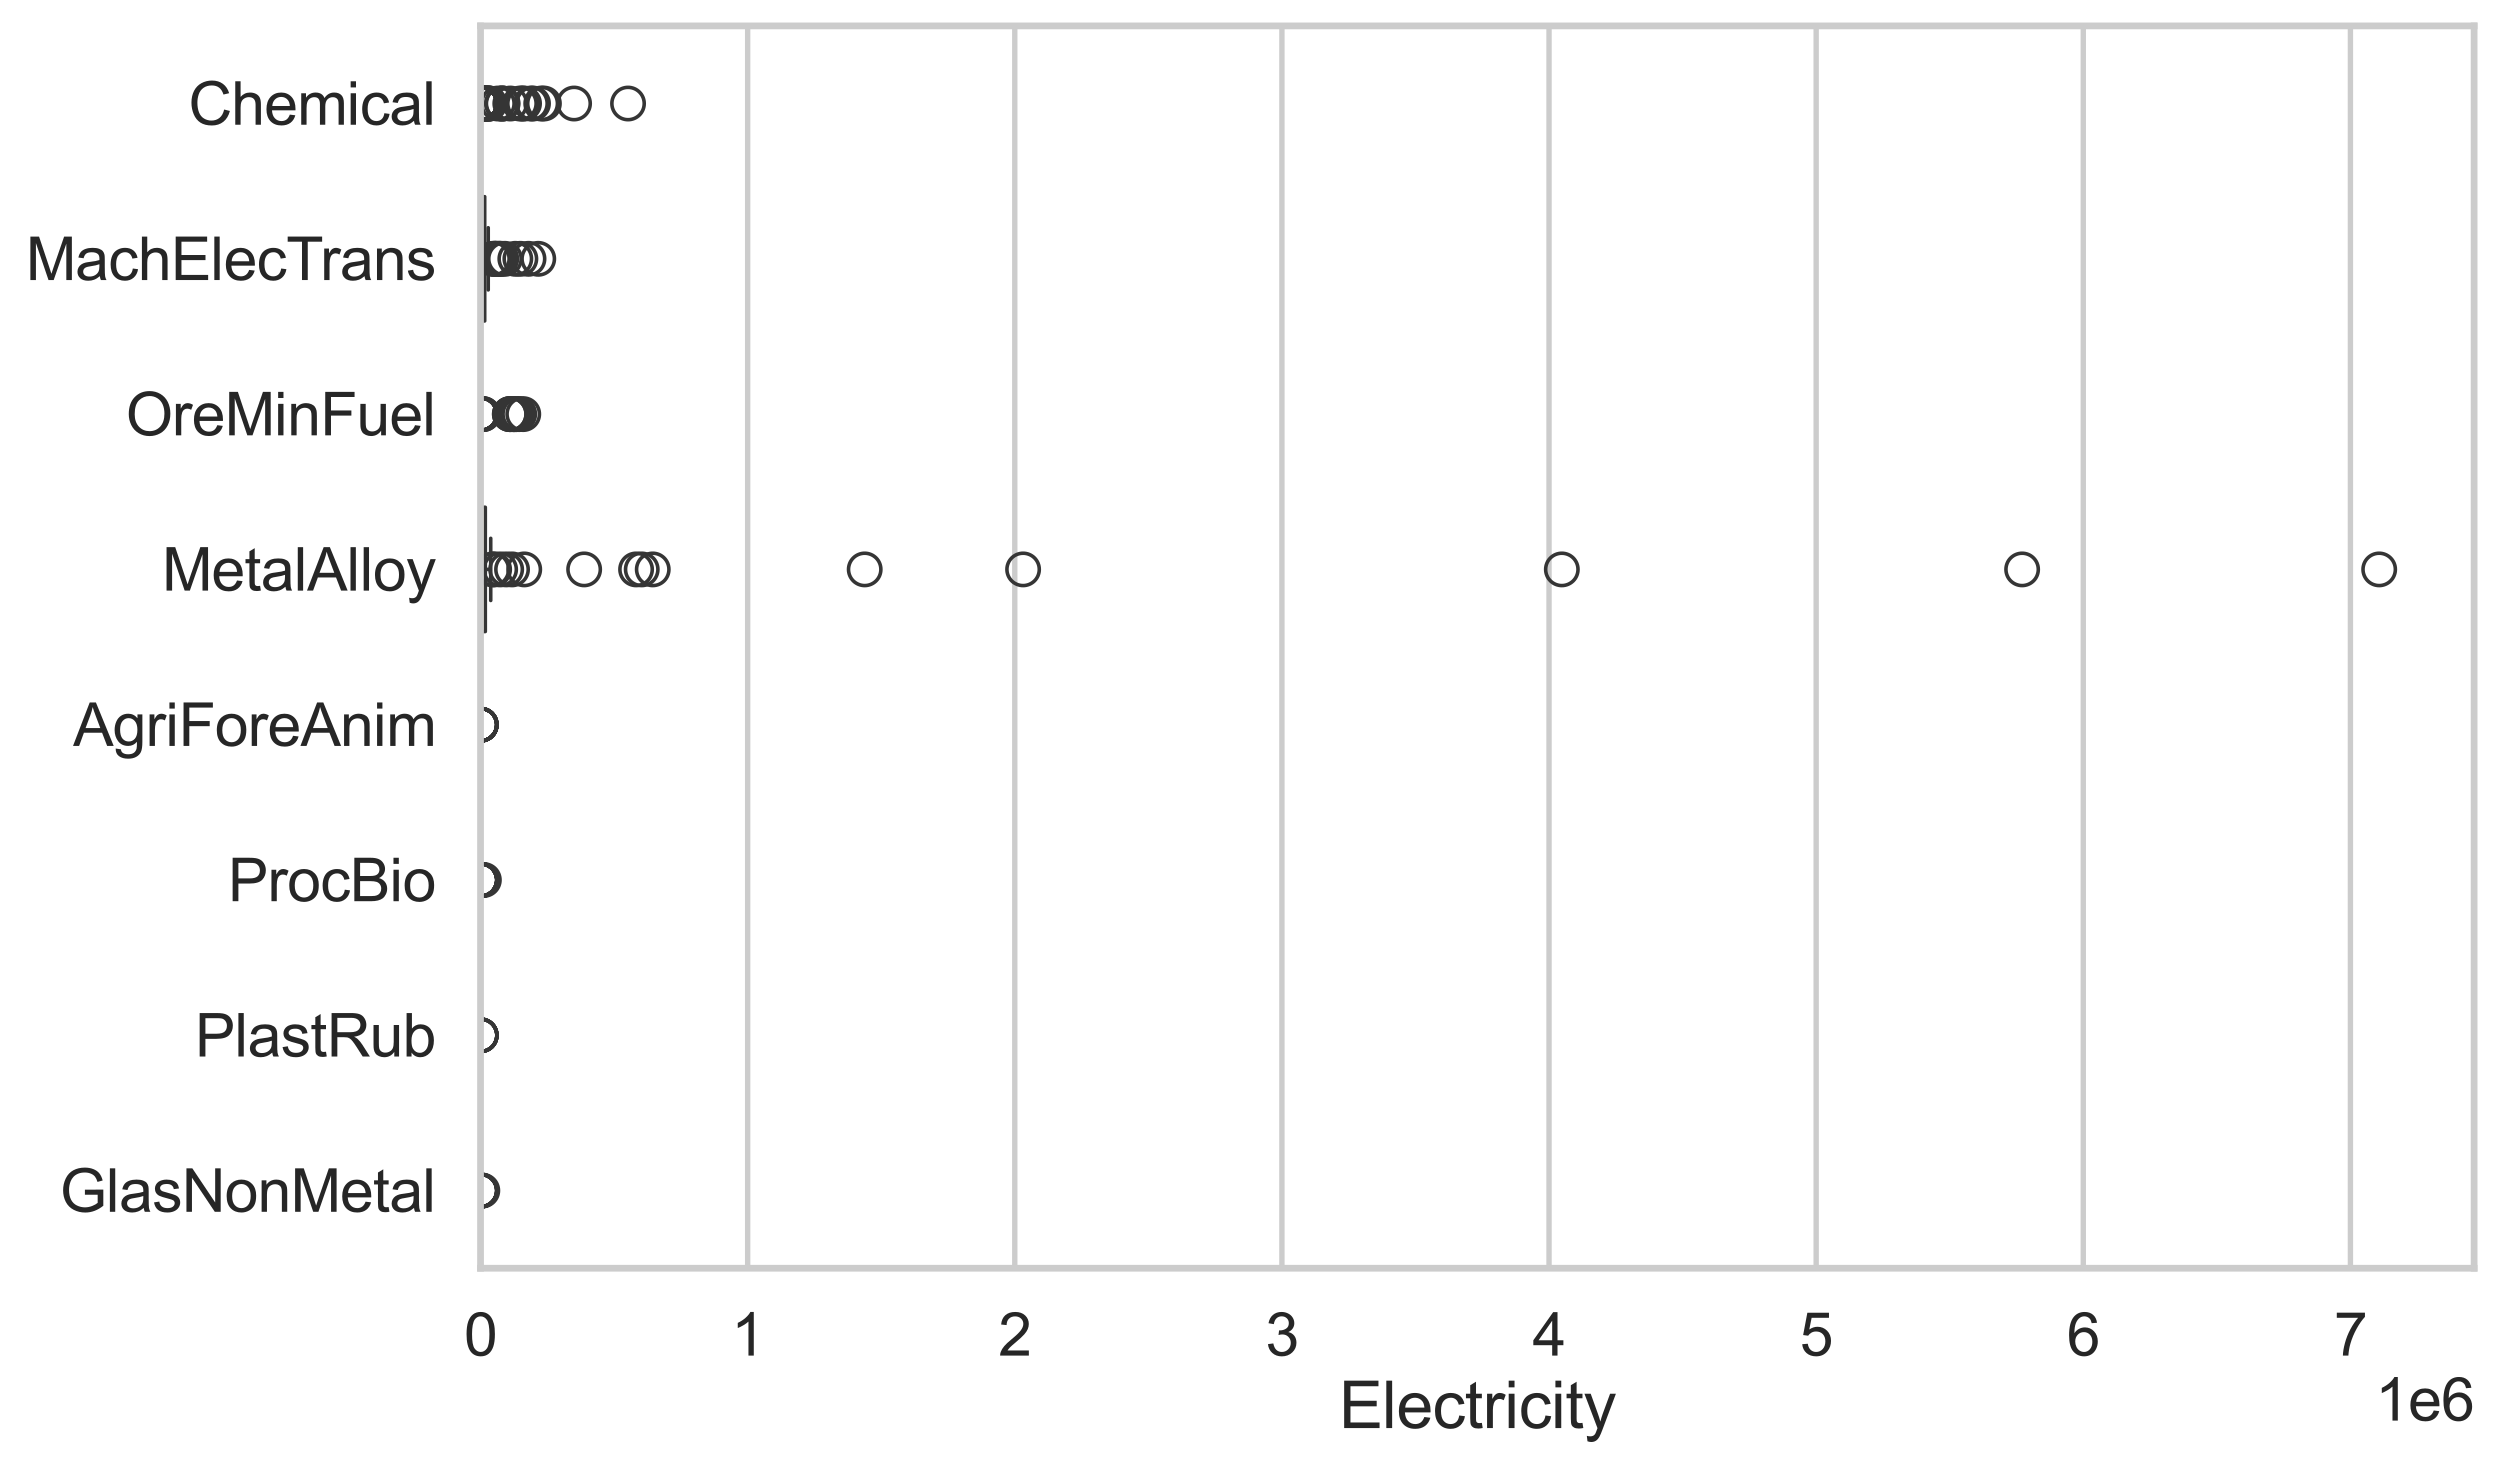<?xml version="1.0" encoding="utf-8" standalone="no"?>
<!DOCTYPE svg PUBLIC "-//W3C//DTD SVG 1.1//EN"
  "http://www.w3.org/Graphics/SVG/1.1/DTD/svg11.dtd">
<svg xmlns:xlink="http://www.w3.org/1999/xlink" width="695.577pt" height="408.322pt" viewBox="0 0 695.577 408.322" xmlns="http://www.w3.org/2000/svg" version="1.1">
 <defs>
  <style type="text/css">*{stroke-linejoin: round; stroke-linecap: butt}</style>
 </defs>
 <g id="figure_1">
  <g id="patch_1">
   <path d="M 0 408.322 
L 695.577 408.322 
L 695.577 0 
L 0 0 
z
" style="fill: #ffffff"/>
  </g>
  <g id="axes_1">
   <g id="patch_2">
    <path d="M 133.697 352.86 
L 688.377 352.86 
L 688.377 7.2 
L 133.697 7.2 
z
" style="fill: #ffffff"/>
   </g>
   <g id="matplotlib.axis_1">
    <g id="xtick_1">
     <g id="line2d_1">
      <path d="M 133.697 352.86 
L 133.697 7.2 
" clip-path="url(#pe7d2b32f85)" style="fill: none; stroke: #cccccc; stroke-width: 1.5; stroke-linecap: round"/>
     </g>
     <g id="text_1">
      <!-- 0 -->
      <g style="fill: #262626" transform="translate(129.109 377.17) scale(0.165 -0.165)">
       <defs>
        <path id="ArialMT-30" d="M 266 2259 
Q 266 3072 433 3567 
Q 600 4063 929 4331 
Q 1259 4600 1759 4600 
Q 2128 4600 2406 4451 
Q 2684 4303 2865 4023 
Q 3047 3744 3150 3342 
Q 3253 2941 3253 2259 
Q 3253 1453 3087 958 
Q 2922 463 2592 192 
Q 2263 -78 1759 -78 
Q 1097 -78 719 397 
Q 266 969 266 2259 
z
M 844 2259 
Q 844 1131 1108 757 
Q 1372 384 1759 384 
Q 2147 384 2411 759 
Q 2675 1134 2675 2259 
Q 2675 3391 2411 3762 
Q 2147 4134 1753 4134 
Q 1366 4134 1134 3806 
Q 844 3388 844 2259 
z
" transform="scale(0.016)"/>
       </defs>
       <use xlink:href="#ArialMT-30"/>
      </g>
     </g>
    </g>
    <g id="xtick_2">
     <g id="line2d_2">
      <path d="M 208.02 352.86 
L 208.02 7.2 
" clip-path="url(#pe7d2b32f85)" style="fill: none; stroke: #cccccc; stroke-width: 1.5; stroke-linecap: round"/>
     </g>
     <g id="text_2">
      <!-- 1 -->
      <g style="fill: #262626" transform="translate(203.432 377.17) scale(0.165 -0.165)">
       <defs>
        <path id="ArialMT-31" d="M 2384 0 
L 1822 0 
L 1822 3584 
Q 1619 3391 1289 3197 
Q 959 3003 697 2906 
L 697 3450 
Q 1169 3672 1522 3987 
Q 1875 4303 2022 4600 
L 2384 4600 
L 2384 0 
z
" transform="scale(0.016)"/>
       </defs>
       <use xlink:href="#ArialMT-31"/>
      </g>
     </g>
    </g>
    <g id="xtick_3">
     <g id="line2d_3">
      <path d="M 282.343 352.86 
L 282.343 7.2 
" clip-path="url(#pe7d2b32f85)" style="fill: none; stroke: #cccccc; stroke-width: 1.5; stroke-linecap: round"/>
     </g>
     <g id="text_3">
      <!-- 2 -->
      <g style="fill: #262626" transform="translate(277.755 377.17) scale(0.165 -0.165)">
       <defs>
        <path id="ArialMT-32" d="M 3222 541 
L 3222 0 
L 194 0 
Q 188 203 259 391 
Q 375 700 629 1000 
Q 884 1300 1366 1694 
Q 2113 2306 2375 2664 
Q 2638 3022 2638 3341 
Q 2638 3675 2398 3904 
Q 2159 4134 1775 4134 
Q 1369 4134 1125 3890 
Q 881 3647 878 3216 
L 300 3275 
Q 359 3922 746 4261 
Q 1134 4600 1788 4600 
Q 2447 4600 2831 4234 
Q 3216 3869 3216 3328 
Q 3216 3053 3103 2787 
Q 2991 2522 2730 2228 
Q 2469 1934 1863 1422 
Q 1356 997 1212 845 
Q 1069 694 975 541 
L 3222 541 
z
" transform="scale(0.016)"/>
       </defs>
       <use xlink:href="#ArialMT-32"/>
      </g>
     </g>
    </g>
    <g id="xtick_4">
     <g id="line2d_4">
      <path d="M 356.666 352.86 
L 356.666 7.2 
" clip-path="url(#pe7d2b32f85)" style="fill: none; stroke: #cccccc; stroke-width: 1.5; stroke-linecap: round"/>
     </g>
     <g id="text_4">
      <!-- 3 -->
      <g style="fill: #262626" transform="translate(352.079 377.17) scale(0.165 -0.165)">
       <defs>
        <path id="ArialMT-33" d="M 269 1209 
L 831 1284 
Q 928 806 1161 595 
Q 1394 384 1728 384 
Q 2125 384 2398 659 
Q 2672 934 2672 1341 
Q 2672 1728 2419 1979 
Q 2166 2231 1775 2231 
Q 1616 2231 1378 2169 
L 1441 2663 
Q 1497 2656 1531 2656 
Q 1891 2656 2178 2843 
Q 2466 3031 2466 3422 
Q 2466 3731 2256 3934 
Q 2047 4138 1716 4138 
Q 1388 4138 1169 3931 
Q 950 3725 888 3313 
L 325 3413 
Q 428 3978 793 4289 
Q 1159 4600 1703 4600 
Q 2078 4600 2393 4439 
Q 2709 4278 2876 4000 
Q 3044 3722 3044 3409 
Q 3044 3113 2884 2869 
Q 2725 2625 2413 2481 
Q 2819 2388 3044 2092 
Q 3269 1797 3269 1353 
Q 3269 753 2831 336 
Q 2394 -81 1725 -81 
Q 1122 -81 723 278 
Q 325 638 269 1209 
z
" transform="scale(0.016)"/>
       </defs>
       <use xlink:href="#ArialMT-33"/>
      </g>
     </g>
    </g>
    <g id="xtick_5">
     <g id="line2d_5">
      <path d="M 430.989 352.86 
L 430.989 7.2 
" clip-path="url(#pe7d2b32f85)" style="fill: none; stroke: #cccccc; stroke-width: 1.5; stroke-linecap: round"/>
     </g>
     <g id="text_5">
      <!-- 4 -->
      <g style="fill: #262626" transform="translate(426.402 377.17) scale(0.165 -0.165)">
       <defs>
        <path id="ArialMT-34" d="M 2069 0 
L 2069 1097 
L 81 1097 
L 81 1613 
L 2172 4581 
L 2631 4581 
L 2631 1613 
L 3250 1613 
L 3250 1097 
L 2631 1097 
L 2631 0 
L 2069 0 
z
M 2069 1613 
L 2069 3678 
L 634 1613 
L 2069 1613 
z
" transform="scale(0.016)"/>
       </defs>
       <use xlink:href="#ArialMT-34"/>
      </g>
     </g>
    </g>
    <g id="xtick_6">
     <g id="line2d_6">
      <path d="M 505.313 352.86 
L 505.313 7.2 
" clip-path="url(#pe7d2b32f85)" style="fill: none; stroke: #cccccc; stroke-width: 1.5; stroke-linecap: round"/>
     </g>
     <g id="text_6">
      <!-- 5 -->
      <g style="fill: #262626" transform="translate(500.725 377.17) scale(0.165 -0.165)">
       <defs>
        <path id="ArialMT-35" d="M 266 1200 
L 856 1250 
Q 922 819 1161 601 
Q 1400 384 1738 384 
Q 2144 384 2425 690 
Q 2706 997 2706 1503 
Q 2706 1984 2436 2262 
Q 2166 2541 1728 2541 
Q 1456 2541 1237 2417 
Q 1019 2294 894 2097 
L 366 2166 
L 809 4519 
L 3088 4519 
L 3088 3981 
L 1259 3981 
L 1013 2750 
Q 1425 3038 1878 3038 
Q 2478 3038 2890 2622 
Q 3303 2206 3303 1553 
Q 3303 931 2941 478 
Q 2500 -78 1738 -78 
Q 1113 -78 717 272 
Q 322 622 266 1200 
z
" transform="scale(0.016)"/>
       </defs>
       <use xlink:href="#ArialMT-35"/>
      </g>
     </g>
    </g>
    <g id="xtick_7">
     <g id="line2d_7">
      <path d="M 579.636 352.86 
L 579.636 7.2 
" clip-path="url(#pe7d2b32f85)" style="fill: none; stroke: #cccccc; stroke-width: 1.5; stroke-linecap: round"/>
     </g>
     <g id="text_7">
      <!-- 6 -->
      <g style="fill: #262626" transform="translate(575.048 377.17) scale(0.165 -0.165)">
       <defs>
        <path id="ArialMT-36" d="M 3184 3459 
L 2625 3416 
Q 2550 3747 2413 3897 
Q 2184 4138 1850 4138 
Q 1581 4138 1378 3988 
Q 1113 3794 959 3422 
Q 806 3050 800 2363 
Q 1003 2672 1297 2822 
Q 1591 2972 1913 2972 
Q 2475 2972 2870 2558 
Q 3266 2144 3266 1488 
Q 3266 1056 3080 686 
Q 2894 316 2569 119 
Q 2244 -78 1831 -78 
Q 1128 -78 684 439 
Q 241 956 241 2144 
Q 241 3472 731 4075 
Q 1159 4600 1884 4600 
Q 2425 4600 2770 4297 
Q 3116 3994 3184 3459 
z
M 888 1484 
Q 888 1194 1011 928 
Q 1134 663 1356 523 
Q 1578 384 1822 384 
Q 2178 384 2434 671 
Q 2691 959 2691 1453 
Q 2691 1928 2437 2201 
Q 2184 2475 1800 2475 
Q 1419 2475 1153 2201 
Q 888 1928 888 1484 
z
" transform="scale(0.016)"/>
       </defs>
       <use xlink:href="#ArialMT-36"/>
      </g>
     </g>
    </g>
    <g id="xtick_8">
     <g id="line2d_8">
      <path d="M 653.959 352.86 
L 653.959 7.2 
" clip-path="url(#pe7d2b32f85)" style="fill: none; stroke: #cccccc; stroke-width: 1.5; stroke-linecap: round"/>
     </g>
     <g id="text_8">
      <!-- 7 -->
      <g style="fill: #262626" transform="translate(649.371 377.17) scale(0.165 -0.165)">
       <defs>
        <path id="ArialMT-37" d="M 303 3981 
L 303 4522 
L 3269 4522 
L 3269 4084 
Q 2831 3619 2401 2847 
Q 1972 2075 1738 1259 
Q 1569 684 1522 0 
L 944 0 
Q 953 541 1156 1306 
Q 1359 2072 1739 2783 
Q 2119 3494 2547 3981 
L 303 3981 
z
" transform="scale(0.016)"/>
       </defs>
       <use xlink:href="#ArialMT-37"/>
      </g>
     </g>
    </g>
    <g id="text_9">
     <!-- Electricity -->
     <g style="fill: #262626" transform="translate(372.532 397.334) scale(0.18 -0.18)">
      <defs>
       <path id="ArialMT-45" d="M 506 0 
L 506 4581 
L 3819 4581 
L 3819 4041 
L 1113 4041 
L 1113 2638 
L 3647 2638 
L 3647 2100 
L 1113 2100 
L 1113 541 
L 3925 541 
L 3925 0 
L 506 0 
z
" transform="scale(0.016)"/>
       <path id="ArialMT-6c" d="M 409 0 
L 409 4581 
L 972 4581 
L 972 0 
L 409 0 
z
" transform="scale(0.016)"/>
       <path id="ArialMT-65" d="M 2694 1069 
L 3275 997 
Q 3138 488 2766 206 
Q 2394 -75 1816 -75 
Q 1088 -75 661 373 
Q 234 822 234 1631 
Q 234 2469 665 2931 
Q 1097 3394 1784 3394 
Q 2450 3394 2872 2941 
Q 3294 2488 3294 1666 
Q 3294 1616 3291 1516 
L 816 1516 
Q 847 969 1125 678 
Q 1403 388 1819 388 
Q 2128 388 2347 550 
Q 2566 713 2694 1069 
z
M 847 1978 
L 2700 1978 
Q 2663 2397 2488 2606 
Q 2219 2931 1791 2931 
Q 1403 2931 1139 2672 
Q 875 2413 847 1978 
z
" transform="scale(0.016)"/>
       <path id="ArialMT-63" d="M 2588 1216 
L 3141 1144 
Q 3050 572 2676 248 
Q 2303 -75 1759 -75 
Q 1078 -75 664 370 
Q 250 816 250 1647 
Q 250 2184 428 2587 
Q 606 2991 970 3192 
Q 1334 3394 1763 3394 
Q 2303 3394 2647 3120 
Q 2991 2847 3088 2344 
L 2541 2259 
Q 2463 2594 2264 2762 
Q 2066 2931 1784 2931 
Q 1359 2931 1093 2626 
Q 828 2322 828 1663 
Q 828 994 1084 691 
Q 1341 388 1753 388 
Q 2084 388 2306 591 
Q 2528 794 2588 1216 
z
" transform="scale(0.016)"/>
       <path id="ArialMT-74" d="M 1650 503 
L 1731 6 
Q 1494 -44 1306 -44 
Q 1000 -44 831 53 
Q 663 150 594 308 
Q 525 466 525 972 
L 525 2881 
L 113 2881 
L 113 3319 
L 525 3319 
L 525 4141 
L 1084 4478 
L 1084 3319 
L 1650 3319 
L 1650 2881 
L 1084 2881 
L 1084 941 
Q 1084 700 1114 631 
Q 1144 563 1211 522 
Q 1278 481 1403 481 
Q 1497 481 1650 503 
z
" transform="scale(0.016)"/>
       <path id="ArialMT-72" d="M 416 0 
L 416 3319 
L 922 3319 
L 922 2816 
Q 1116 3169 1280 3281 
Q 1444 3394 1641 3394 
Q 1925 3394 2219 3213 
L 2025 2691 
Q 1819 2813 1613 2813 
Q 1428 2813 1281 2702 
Q 1134 2591 1072 2394 
Q 978 2094 978 1738 
L 978 0 
L 416 0 
z
" transform="scale(0.016)"/>
       <path id="ArialMT-69" d="M 425 3934 
L 425 4581 
L 988 4581 
L 988 3934 
L 425 3934 
z
M 425 0 
L 425 3319 
L 988 3319 
L 988 0 
L 425 0 
z
" transform="scale(0.016)"/>
       <path id="ArialMT-79" d="M 397 -1278 
L 334 -750 
Q 519 -800 656 -800 
Q 844 -800 956 -737 
Q 1069 -675 1141 -563 
Q 1194 -478 1313 -144 
Q 1328 -97 1363 -6 
L 103 3319 
L 709 3319 
L 1400 1397 
Q 1534 1031 1641 628 
Q 1738 1016 1872 1384 
L 2581 3319 
L 3144 3319 
L 1881 -56 
Q 1678 -603 1566 -809 
Q 1416 -1088 1222 -1217 
Q 1028 -1347 759 -1347 
Q 597 -1347 397 -1278 
z
" transform="scale(0.016)"/>
      </defs>
      <use xlink:href="#ArialMT-45"/>
      <use xlink:href="#ArialMT-6c" transform="translate(66.699 0)"/>
      <use xlink:href="#ArialMT-65" transform="translate(88.916 0)"/>
      <use xlink:href="#ArialMT-63" transform="translate(144.531 0)"/>
      <use xlink:href="#ArialMT-74" transform="translate(194.531 0)"/>
      <use xlink:href="#ArialMT-72" transform="translate(222.314 0)"/>
      <use xlink:href="#ArialMT-69" transform="translate(255.615 0)"/>
      <use xlink:href="#ArialMT-63" transform="translate(277.832 0)"/>
      <use xlink:href="#ArialMT-69" transform="translate(327.832 0)"/>
      <use xlink:href="#ArialMT-74" transform="translate(350.049 0)"/>
      <use xlink:href="#ArialMT-79" transform="translate(377.832 0)"/>
     </g>
    </g>
    <g id="text_10">
     <!-- 1e6 -->
     <g style="fill: #262626" transform="translate(660.85 395.26) scale(0.165 -0.165)">
      <use xlink:href="#ArialMT-31"/>
      <use xlink:href="#ArialMT-65" transform="translate(55.615 0)"/>
      <use xlink:href="#ArialMT-36" transform="translate(111.23 0)"/>
     </g>
    </g>
   </g>
   <g id="matplotlib.axis_2">
    <g id="ytick_1">
     <g id="text_11">
      <!-- Chemical -->
      <g style="fill: #262626" transform="translate(52.428 34.709) scale(0.165 -0.165)">
       <defs>
        <path id="ArialMT-43" d="M 3763 1606 
L 4369 1453 
Q 4178 706 3683 314 
Q 3188 -78 2472 -78 
Q 1731 -78 1267 223 
Q 803 525 561 1097 
Q 319 1669 319 2325 
Q 319 3041 592 3573 
Q 866 4106 1370 4382 
Q 1875 4659 2481 4659 
Q 3169 4659 3637 4309 
Q 4106 3959 4291 3325 
L 3694 3184 
Q 3534 3684 3231 3912 
Q 2928 4141 2469 4141 
Q 1941 4141 1586 3887 
Q 1231 3634 1087 3207 
Q 944 2781 944 2328 
Q 944 1744 1114 1308 
Q 1284 872 1643 656 
Q 2003 441 2422 441 
Q 2931 441 3284 734 
Q 3638 1028 3763 1606 
z
" transform="scale(0.016)"/>
        <path id="ArialMT-68" d="M 422 0 
L 422 4581 
L 984 4581 
L 984 2938 
Q 1378 3394 1978 3394 
Q 2347 3394 2619 3248 
Q 2891 3103 3008 2847 
Q 3125 2591 3125 2103 
L 3125 0 
L 2563 0 
L 2563 2103 
Q 2563 2525 2380 2717 
Q 2197 2909 1863 2909 
Q 1613 2909 1392 2779 
Q 1172 2650 1078 2428 
Q 984 2206 984 1816 
L 984 0 
L 422 0 
z
" transform="scale(0.016)"/>
        <path id="ArialMT-6d" d="M 422 0 
L 422 3319 
L 925 3319 
L 925 2853 
Q 1081 3097 1340 3245 
Q 1600 3394 1931 3394 
Q 2300 3394 2536 3241 
Q 2772 3088 2869 2813 
Q 3263 3394 3894 3394 
Q 4388 3394 4653 3120 
Q 4919 2847 4919 2278 
L 4919 0 
L 4359 0 
L 4359 2091 
Q 4359 2428 4304 2576 
Q 4250 2725 4106 2815 
Q 3963 2906 3769 2906 
Q 3419 2906 3187 2673 
Q 2956 2441 2956 1928 
L 2956 0 
L 2394 0 
L 2394 2156 
Q 2394 2531 2256 2718 
Q 2119 2906 1806 2906 
Q 1569 2906 1367 2781 
Q 1166 2656 1075 2415 
Q 984 2175 984 1722 
L 984 0 
L 422 0 
z
" transform="scale(0.016)"/>
        <path id="ArialMT-61" d="M 2588 409 
Q 2275 144 1986 34 
Q 1697 -75 1366 -75 
Q 819 -75 525 192 
Q 231 459 231 875 
Q 231 1119 342 1320 
Q 453 1522 633 1644 
Q 813 1766 1038 1828 
Q 1203 1872 1538 1913 
Q 2219 1994 2541 2106 
Q 2544 2222 2544 2253 
Q 2544 2597 2384 2738 
Q 2169 2928 1744 2928 
Q 1347 2928 1158 2789 
Q 969 2650 878 2297 
L 328 2372 
Q 403 2725 575 2942 
Q 747 3159 1072 3276 
Q 1397 3394 1825 3394 
Q 2250 3394 2515 3294 
Q 2781 3194 2906 3042 
Q 3031 2891 3081 2659 
Q 3109 2516 3109 2141 
L 3109 1391 
Q 3109 606 3145 398 
Q 3181 191 3288 0 
L 2700 0 
Q 2613 175 2588 409 
z
M 2541 1666 
Q 2234 1541 1622 1453 
Q 1275 1403 1131 1340 
Q 988 1278 909 1158 
Q 831 1038 831 891 
Q 831 666 1001 516 
Q 1172 366 1500 366 
Q 1825 366 2078 508 
Q 2331 650 2450 897 
Q 2541 1088 2541 1459 
L 2541 1666 
z
" transform="scale(0.016)"/>
       </defs>
       <use xlink:href="#ArialMT-43"/>
       <use xlink:href="#ArialMT-68" transform="translate(72.217 0)"/>
       <use xlink:href="#ArialMT-65" transform="translate(127.832 0)"/>
       <use xlink:href="#ArialMT-6d" transform="translate(183.447 0)"/>
       <use xlink:href="#ArialMT-69" transform="translate(266.748 0)"/>
       <use xlink:href="#ArialMT-63" transform="translate(288.965 0)"/>
       <use xlink:href="#ArialMT-61" transform="translate(338.965 0)"/>
       <use xlink:href="#ArialMT-6c" transform="translate(394.58 0)"/>
      </g>
     </g>
    </g>
    <g id="ytick_2">
     <g id="text_12">
      <!-- MachElecTrans -->
      <g style="fill: #262626" transform="translate(7.2 77.916) scale(0.165 -0.165)">
       <defs>
        <path id="ArialMT-4d" d="M 475 0 
L 475 4581 
L 1388 4581 
L 2472 1338 
Q 2622 884 2691 659 
Q 2769 909 2934 1394 
L 4031 4581 
L 4847 4581 
L 4847 0 
L 4263 0 
L 4263 3834 
L 2931 0 
L 2384 0 
L 1059 3900 
L 1059 0 
L 475 0 
z
" transform="scale(0.016)"/>
        <path id="ArialMT-54" d="M 1659 0 
L 1659 4041 
L 150 4041 
L 150 4581 
L 3781 4581 
L 3781 4041 
L 2266 4041 
L 2266 0 
L 1659 0 
z
" transform="scale(0.016)"/>
        <path id="ArialMT-6e" d="M 422 0 
L 422 3319 
L 928 3319 
L 928 2847 
Q 1294 3394 1984 3394 
Q 2284 3394 2536 3286 
Q 2788 3178 2913 3003 
Q 3038 2828 3088 2588 
Q 3119 2431 3119 2041 
L 3119 0 
L 2556 0 
L 2556 2019 
Q 2556 2363 2490 2533 
Q 2425 2703 2258 2804 
Q 2091 2906 1866 2906 
Q 1506 2906 1245 2678 
Q 984 2450 984 1813 
L 984 0 
L 422 0 
z
" transform="scale(0.016)"/>
        <path id="ArialMT-73" d="M 197 991 
L 753 1078 
Q 800 744 1014 566 
Q 1228 388 1613 388 
Q 2000 388 2187 545 
Q 2375 703 2375 916 
Q 2375 1106 2209 1216 
Q 2094 1291 1634 1406 
Q 1016 1563 777 1677 
Q 538 1791 414 1992 
Q 291 2194 291 2438 
Q 291 2659 392 2848 
Q 494 3038 669 3163 
Q 800 3259 1026 3326 
Q 1253 3394 1513 3394 
Q 1903 3394 2198 3281 
Q 2494 3169 2634 2976 
Q 2775 2784 2828 2463 
L 2278 2388 
Q 2241 2644 2061 2787 
Q 1881 2931 1553 2931 
Q 1166 2931 1000 2803 
Q 834 2675 834 2503 
Q 834 2394 903 2306 
Q 972 2216 1119 2156 
Q 1203 2125 1616 2013 
Q 2213 1853 2448 1751 
Q 2684 1650 2818 1456 
Q 2953 1263 2953 975 
Q 2953 694 2789 445 
Q 2625 197 2315 61 
Q 2006 -75 1616 -75 
Q 969 -75 630 194 
Q 291 463 197 991 
z
" transform="scale(0.016)"/>
       </defs>
       <use xlink:href="#ArialMT-4d"/>
       <use xlink:href="#ArialMT-61" transform="translate(83.301 0)"/>
       <use xlink:href="#ArialMT-63" transform="translate(138.916 0)"/>
       <use xlink:href="#ArialMT-68" transform="translate(188.916 0)"/>
       <use xlink:href="#ArialMT-45" transform="translate(244.531 0)"/>
       <use xlink:href="#ArialMT-6c" transform="translate(311.23 0)"/>
       <use xlink:href="#ArialMT-65" transform="translate(333.447 0)"/>
       <use xlink:href="#ArialMT-63" transform="translate(389.062 0)"/>
       <use xlink:href="#ArialMT-54" transform="translate(439.062 0)"/>
       <use xlink:href="#ArialMT-72" transform="translate(496.396 0)"/>
       <use xlink:href="#ArialMT-61" transform="translate(529.697 0)"/>
       <use xlink:href="#ArialMT-6e" transform="translate(585.312 0)"/>
       <use xlink:href="#ArialMT-73" transform="translate(640.928 0)"/>
      </g>
     </g>
    </g>
    <g id="ytick_3">
     <g id="text_13">
      <!-- OreMinFuel -->
      <g style="fill: #262626" transform="translate(35.013 121.124) scale(0.165 -0.165)">
       <defs>
        <path id="ArialMT-4f" d="M 309 2231 
Q 309 3372 921 4017 
Q 1534 4663 2503 4663 
Q 3138 4663 3647 4359 
Q 4156 4056 4423 3514 
Q 4691 2972 4691 2284 
Q 4691 1588 4409 1038 
Q 4128 488 3612 205 
Q 3097 -78 2500 -78 
Q 1853 -78 1343 234 
Q 834 547 571 1087 
Q 309 1628 309 2231 
z
M 934 2222 
Q 934 1394 1379 917 
Q 1825 441 2497 441 
Q 3181 441 3623 922 
Q 4066 1403 4066 2288 
Q 4066 2847 3877 3264 
Q 3688 3681 3323 3911 
Q 2959 4141 2506 4141 
Q 1863 4141 1398 3698 
Q 934 3256 934 2222 
z
" transform="scale(0.016)"/>
        <path id="ArialMT-46" d="M 525 0 
L 525 4581 
L 3616 4581 
L 3616 4041 
L 1131 4041 
L 1131 2622 
L 3281 2622 
L 3281 2081 
L 1131 2081 
L 1131 0 
L 525 0 
z
" transform="scale(0.016)"/>
        <path id="ArialMT-75" d="M 2597 0 
L 2597 488 
Q 2209 -75 1544 -75 
Q 1250 -75 995 37 
Q 741 150 617 320 
Q 494 491 444 738 
Q 409 903 409 1263 
L 409 3319 
L 972 3319 
L 972 1478 
Q 972 1038 1006 884 
Q 1059 663 1231 536 
Q 1403 409 1656 409 
Q 1909 409 2131 539 
Q 2353 669 2445 892 
Q 2538 1116 2538 1541 
L 2538 3319 
L 3100 3319 
L 3100 0 
L 2597 0 
z
" transform="scale(0.016)"/>
       </defs>
       <use xlink:href="#ArialMT-4f"/>
       <use xlink:href="#ArialMT-72" transform="translate(77.783 0)"/>
       <use xlink:href="#ArialMT-65" transform="translate(111.084 0)"/>
       <use xlink:href="#ArialMT-4d" transform="translate(166.699 0)"/>
       <use xlink:href="#ArialMT-69" transform="translate(250 0)"/>
       <use xlink:href="#ArialMT-6e" transform="translate(272.217 0)"/>
       <use xlink:href="#ArialMT-46" transform="translate(327.832 0)"/>
       <use xlink:href="#ArialMT-75" transform="translate(388.916 0)"/>
       <use xlink:href="#ArialMT-65" transform="translate(444.531 0)"/>
       <use xlink:href="#ArialMT-6c" transform="translate(500.146 0)"/>
      </g>
     </g>
    </g>
    <g id="ytick_4">
     <g id="text_14">
      <!-- MetalAlloy -->
      <g style="fill: #262626" transform="translate(45.088 164.331) scale(0.165 -0.165)">
       <defs>
        <path id="ArialMT-41" d="M -9 0 
L 1750 4581 
L 2403 4581 
L 4278 0 
L 3588 0 
L 3053 1388 
L 1138 1388 
L 634 0 
L -9 0 
z
M 1313 1881 
L 2866 1881 
L 2388 3150 
Q 2169 3728 2063 4100 
Q 1975 3659 1816 3225 
L 1313 1881 
z
" transform="scale(0.016)"/>
        <path id="ArialMT-6f" d="M 213 1659 
Q 213 2581 725 3025 
Q 1153 3394 1769 3394 
Q 2453 3394 2887 2945 
Q 3322 2497 3322 1706 
Q 3322 1066 3130 698 
Q 2938 331 2570 128 
Q 2203 -75 1769 -75 
Q 1072 -75 642 372 
Q 213 819 213 1659 
z
M 791 1659 
Q 791 1022 1069 705 
Q 1347 388 1769 388 
Q 2188 388 2466 706 
Q 2744 1025 2744 1678 
Q 2744 2294 2464 2611 
Q 2184 2928 1769 2928 
Q 1347 2928 1069 2612 
Q 791 2297 791 1659 
z
" transform="scale(0.016)"/>
       </defs>
       <use xlink:href="#ArialMT-4d"/>
       <use xlink:href="#ArialMT-65" transform="translate(83.301 0)"/>
       <use xlink:href="#ArialMT-74" transform="translate(138.916 0)"/>
       <use xlink:href="#ArialMT-61" transform="translate(166.699 0)"/>
       <use xlink:href="#ArialMT-6c" transform="translate(222.314 0)"/>
       <use xlink:href="#ArialMT-41" transform="translate(244.531 0)"/>
       <use xlink:href="#ArialMT-6c" transform="translate(311.23 0)"/>
       <use xlink:href="#ArialMT-6c" transform="translate(333.447 0)"/>
       <use xlink:href="#ArialMT-6f" transform="translate(355.664 0)"/>
       <use xlink:href="#ArialMT-79" transform="translate(411.279 0)"/>
      </g>
     </g>
    </g>
    <g id="ytick_5">
     <g id="text_15">
      <!-- AgriForeAnim -->
      <g style="fill: #262626" transform="translate(20.341 207.539) scale(0.165 -0.165)">
       <defs>
        <path id="ArialMT-67" d="M 319 -275 
L 866 -356 
Q 900 -609 1056 -725 
Q 1266 -881 1628 -881 
Q 2019 -881 2231 -725 
Q 2444 -569 2519 -288 
Q 2563 -116 2559 434 
Q 2191 0 1641 0 
Q 956 0 581 494 
Q 206 988 206 1678 
Q 206 2153 378 2554 
Q 550 2956 876 3175 
Q 1203 3394 1644 3394 
Q 2231 3394 2613 2919 
L 2613 3319 
L 3131 3319 
L 3131 450 
Q 3131 -325 2973 -648 
Q 2816 -972 2473 -1159 
Q 2131 -1347 1631 -1347 
Q 1038 -1347 672 -1080 
Q 306 -813 319 -275 
z
M 784 1719 
Q 784 1066 1043 766 
Q 1303 466 1694 466 
Q 2081 466 2343 764 
Q 2606 1063 2606 1700 
Q 2606 2309 2336 2618 
Q 2066 2928 1684 2928 
Q 1309 2928 1046 2623 
Q 784 2319 784 1719 
z
" transform="scale(0.016)"/>
       </defs>
       <use xlink:href="#ArialMT-41"/>
       <use xlink:href="#ArialMT-67" transform="translate(66.699 0)"/>
       <use xlink:href="#ArialMT-72" transform="translate(122.314 0)"/>
       <use xlink:href="#ArialMT-69" transform="translate(155.615 0)"/>
       <use xlink:href="#ArialMT-46" transform="translate(177.832 0)"/>
       <use xlink:href="#ArialMT-6f" transform="translate(238.916 0)"/>
       <use xlink:href="#ArialMT-72" transform="translate(294.531 0)"/>
       <use xlink:href="#ArialMT-65" transform="translate(327.832 0)"/>
       <use xlink:href="#ArialMT-41" transform="translate(383.447 0)"/>
       <use xlink:href="#ArialMT-6e" transform="translate(450.146 0)"/>
       <use xlink:href="#ArialMT-69" transform="translate(505.762 0)"/>
       <use xlink:href="#ArialMT-6d" transform="translate(527.979 0)"/>
      </g>
     </g>
    </g>
    <g id="ytick_6">
     <g id="text_16">
      <!-- ProcBio -->
      <g style="fill: #262626" transform="translate(63.424 250.746) scale(0.165 -0.165)">
       <defs>
        <path id="ArialMT-50" d="M 494 0 
L 494 4581 
L 2222 4581 
Q 2678 4581 2919 4538 
Q 3256 4481 3484 4323 
Q 3713 4166 3852 3881 
Q 3991 3597 3991 3256 
Q 3991 2672 3619 2267 
Q 3247 1863 2275 1863 
L 1100 1863 
L 1100 0 
L 494 0 
z
M 1100 2403 
L 2284 2403 
Q 2872 2403 3119 2622 
Q 3366 2841 3366 3238 
Q 3366 3525 3220 3729 
Q 3075 3934 2838 4000 
Q 2684 4041 2272 4041 
L 1100 4041 
L 1100 2403 
z
" transform="scale(0.016)"/>
        <path id="ArialMT-42" d="M 469 0 
L 469 4581 
L 2188 4581 
Q 2713 4581 3030 4442 
Q 3347 4303 3526 4014 
Q 3706 3725 3706 3409 
Q 3706 3116 3547 2856 
Q 3388 2597 3066 2438 
Q 3481 2316 3704 2022 
Q 3928 1728 3928 1328 
Q 3928 1006 3792 729 
Q 3656 453 3456 303 
Q 3256 153 2954 76 
Q 2653 0 2216 0 
L 469 0 
z
M 1075 2656 
L 2066 2656 
Q 2469 2656 2644 2709 
Q 2875 2778 2992 2937 
Q 3109 3097 3109 3338 
Q 3109 3566 3000 3739 
Q 2891 3913 2687 3977 
Q 2484 4041 1991 4041 
L 1075 4041 
L 1075 2656 
z
M 1075 541 
L 2216 541 
Q 2509 541 2628 563 
Q 2838 600 2978 687 
Q 3119 775 3209 942 
Q 3300 1109 3300 1328 
Q 3300 1584 3169 1773 
Q 3038 1963 2805 2039 
Q 2572 2116 2134 2116 
L 1075 2116 
L 1075 541 
z
" transform="scale(0.016)"/>
       </defs>
       <use xlink:href="#ArialMT-50"/>
       <use xlink:href="#ArialMT-72" transform="translate(66.699 0)"/>
       <use xlink:href="#ArialMT-6f" transform="translate(100 0)"/>
       <use xlink:href="#ArialMT-63" transform="translate(155.615 0)"/>
       <use xlink:href="#ArialMT-42" transform="translate(205.615 0)"/>
       <use xlink:href="#ArialMT-69" transform="translate(272.314 0)"/>
       <use xlink:href="#ArialMT-6f" transform="translate(294.531 0)"/>
      </g>
     </g>
    </g>
    <g id="ytick_7">
     <g id="text_17">
      <!-- PlastRub -->
      <g style="fill: #262626" transform="translate(54.248 293.954) scale(0.165 -0.165)">
       <defs>
        <path id="ArialMT-52" d="M 503 0 
L 503 4581 
L 2534 4581 
Q 3147 4581 3465 4457 
Q 3784 4334 3975 4021 
Q 4166 3709 4166 3331 
Q 4166 2844 3850 2509 
Q 3534 2175 2875 2084 
Q 3116 1969 3241 1856 
Q 3506 1613 3744 1247 
L 4541 0 
L 3778 0 
L 3172 953 
Q 2906 1366 2734 1584 
Q 2563 1803 2427 1890 
Q 2291 1978 2150 2013 
Q 2047 2034 1813 2034 
L 1109 2034 
L 1109 0 
L 503 0 
z
M 1109 2559 
L 2413 2559 
Q 2828 2559 3062 2645 
Q 3297 2731 3419 2920 
Q 3541 3109 3541 3331 
Q 3541 3656 3305 3865 
Q 3069 4075 2559 4075 
L 1109 4075 
L 1109 2559 
z
" transform="scale(0.016)"/>
        <path id="ArialMT-62" d="M 941 0 
L 419 0 
L 419 4581 
L 981 4581 
L 981 2947 
Q 1338 3394 1891 3394 
Q 2197 3394 2470 3270 
Q 2744 3147 2920 2923 
Q 3097 2700 3197 2384 
Q 3297 2069 3297 1709 
Q 3297 856 2875 390 
Q 2453 -75 1863 -75 
Q 1275 -75 941 416 
L 941 0 
z
M 934 1684 
Q 934 1088 1097 822 
Q 1363 388 1816 388 
Q 2184 388 2453 708 
Q 2722 1028 2722 1663 
Q 2722 2313 2464 2622 
Q 2206 2931 1841 2931 
Q 1472 2931 1203 2611 
Q 934 2291 934 1684 
z
" transform="scale(0.016)"/>
       </defs>
       <use xlink:href="#ArialMT-50"/>
       <use xlink:href="#ArialMT-6c" transform="translate(66.699 0)"/>
       <use xlink:href="#ArialMT-61" transform="translate(88.916 0)"/>
       <use xlink:href="#ArialMT-73" transform="translate(144.531 0)"/>
       <use xlink:href="#ArialMT-74" transform="translate(194.531 0)"/>
       <use xlink:href="#ArialMT-52" transform="translate(222.314 0)"/>
       <use xlink:href="#ArialMT-75" transform="translate(294.531 0)"/>
       <use xlink:href="#ArialMT-62" transform="translate(350.146 0)"/>
      </g>
     </g>
    </g>
    <g id="ytick_8">
     <g id="text_18">
      <!-- GlasNonMetal -->
      <g style="fill: #262626" transform="translate(16.659 337.161) scale(0.165 -0.165)">
       <defs>
        <path id="ArialMT-47" d="M 2638 1797 
L 2638 2334 
L 4578 2338 
L 4578 638 
Q 4131 281 3656 101 
Q 3181 -78 2681 -78 
Q 2006 -78 1454 211 
Q 903 500 622 1047 
Q 341 1594 341 2269 
Q 341 2938 620 3517 
Q 900 4097 1425 4378 
Q 1950 4659 2634 4659 
Q 3131 4659 3532 4498 
Q 3934 4338 4162 4050 
Q 4391 3763 4509 3300 
L 3963 3150 
Q 3859 3500 3706 3700 
Q 3553 3900 3268 4020 
Q 2984 4141 2638 4141 
Q 2222 4141 1919 4014 
Q 1616 3888 1430 3681 
Q 1244 3475 1141 3228 
Q 966 2803 966 2306 
Q 966 1694 1177 1281 
Q 1388 869 1791 669 
Q 2194 469 2647 469 
Q 3041 469 3416 620 
Q 3791 772 3984 944 
L 3984 1797 
L 2638 1797 
z
" transform="scale(0.016)"/>
        <path id="ArialMT-4e" d="M 488 0 
L 488 4581 
L 1109 4581 
L 3516 984 
L 3516 4581 
L 4097 4581 
L 4097 0 
L 3475 0 
L 1069 3600 
L 1069 0 
L 488 0 
z
" transform="scale(0.016)"/>
       </defs>
       <use xlink:href="#ArialMT-47"/>
       <use xlink:href="#ArialMT-6c" transform="translate(77.783 0)"/>
       <use xlink:href="#ArialMT-61" transform="translate(100 0)"/>
       <use xlink:href="#ArialMT-73" transform="translate(155.615 0)"/>
       <use xlink:href="#ArialMT-4e" transform="translate(205.615 0)"/>
       <use xlink:href="#ArialMT-6f" transform="translate(277.832 0)"/>
       <use xlink:href="#ArialMT-6e" transform="translate(333.447 0)"/>
       <use xlink:href="#ArialMT-4d" transform="translate(389.062 0)"/>
       <use xlink:href="#ArialMT-65" transform="translate(472.363 0)"/>
       <use xlink:href="#ArialMT-74" transform="translate(527.979 0)"/>
       <use xlink:href="#ArialMT-61" transform="translate(555.762 0)"/>
       <use xlink:href="#ArialMT-6c" transform="translate(611.377 0)"/>
      </g>
     </g>
    </g>
   </g>
   <g id="patch_3">
    <path d="M 133.701 11.521 
L 133.701 46.087 
L 133.718 46.087 
L 133.718 11.521 
L 133.701 11.521 
z
" clip-path="url(#pe7d2b32f85)" style="fill: #ca74db; stroke: #353535; stroke-linejoin: miter"/>
   </g>
   <g id="line2d_9">
    <path d="M 133.701 28.804 
L 133.697 28.804 
" clip-path="url(#pe7d2b32f85)" style="fill: none; stroke: #353535"/>
   </g>
   <g id="line2d_10">
    <path d="M 133.718 28.804 
L 133.742 28.804 
" clip-path="url(#pe7d2b32f85)" style="fill: none; stroke: #353535"/>
   </g>
   <g id="line2d_11">
    <path d="M 133.697 20.162 
L 133.697 37.445 
" clip-path="url(#pe7d2b32f85)" style="fill: none; stroke: #353535; stroke-linecap: round"/>
   </g>
   <g id="line2d_12">
    <path d="M 133.742 20.162 
L 133.742 37.445 
" clip-path="url(#pe7d2b32f85)" style="fill: none; stroke: #353535; stroke-linecap: round"/>
   </g>
   <g id="line2d_13">
    <defs>
     <path id="m7ffce16b3f" d="M 0 4.5 
C 1.193 4.5 2.338 4.026 3.182 3.182 
C 4.026 2.338 4.5 1.193 4.5 0 
C 4.5 -1.193 4.026 -2.338 3.182 -3.182 
C 2.338 -4.026 1.193 -4.5 0 -4.5 
C -1.193 -4.5 -2.338 -4.026 -3.182 -3.182 
C -4.026 -2.338 -4.5 -1.193 -4.5 0 
C -4.5 1.193 -4.026 2.338 -3.182 3.182 
C -2.338 4.026 -1.193 4.5 0 4.5 
z
" style="stroke: #353535"/>
    </defs>
    <g clip-path="url(#pe7d2b32f85)">
     <use xlink:href="#m7ffce16b3f" x="135.073" y="28.804" style="fill-opacity: 0; stroke: #353535"/>
     <use xlink:href="#m7ffce16b3f" x="133.776" y="28.804" style="fill-opacity: 0; stroke: #353535"/>
     <use xlink:href="#m7ffce16b3f" x="135.542" y="28.804" style="fill-opacity: 0; stroke: #353535"/>
     <use xlink:href="#m7ffce16b3f" x="134.5" y="28.804" style="fill-opacity: 0; stroke: #353535"/>
     <use xlink:href="#m7ffce16b3f" x="148.293" y="28.804" style="fill-opacity: 0; stroke: #353535"/>
     <use xlink:href="#m7ffce16b3f" x="134.091" y="28.804" style="fill-opacity: 0; stroke: #353535"/>
     <use xlink:href="#m7ffce16b3f" x="133.901" y="28.804" style="fill-opacity: 0; stroke: #353535"/>
     <use xlink:href="#m7ffce16b3f" x="133.762" y="28.804" style="fill-opacity: 0; stroke: #353535"/>
     <use xlink:href="#m7ffce16b3f" x="133.749" y="28.804" style="fill-opacity: 0; stroke: #353535"/>
     <use xlink:href="#m7ffce16b3f" x="133.743" y="28.804" style="fill-opacity: 0; stroke: #353535"/>
     <use xlink:href="#m7ffce16b3f" x="133.876" y="28.804" style="fill-opacity: 0; stroke: #353535"/>
     <use xlink:href="#m7ffce16b3f" x="133.743" y="28.804" style="fill-opacity: 0; stroke: #353535"/>
     <use xlink:href="#m7ffce16b3f" x="133.977" y="28.804" style="fill-opacity: 0; stroke: #353535"/>
     <use xlink:href="#m7ffce16b3f" x="145.801" y="28.804" style="fill-opacity: 0; stroke: #353535"/>
     <use xlink:href="#m7ffce16b3f" x="133.865" y="28.804" style="fill-opacity: 0; stroke: #353535"/>
     <use xlink:href="#m7ffce16b3f" x="133.745" y="28.804" style="fill-opacity: 0; stroke: #353535"/>
     <use xlink:href="#m7ffce16b3f" x="134.002" y="28.804" style="fill-opacity: 0; stroke: #353535"/>
     <use xlink:href="#m7ffce16b3f" x="134.599" y="28.804" style="fill-opacity: 0; stroke: #353535"/>
     <use xlink:href="#m7ffce16b3f" x="133.743" y="28.804" style="fill-opacity: 0; stroke: #353535"/>
     <use xlink:href="#m7ffce16b3f" x="133.862" y="28.804" style="fill-opacity: 0; stroke: #353535"/>
     <use xlink:href="#m7ffce16b3f" x="174.742" y="28.804" style="fill-opacity: 0; stroke: #353535"/>
     <use xlink:href="#m7ffce16b3f" x="133.743" y="28.804" style="fill-opacity: 0; stroke: #353535"/>
     <use xlink:href="#m7ffce16b3f" x="133.773" y="28.804" style="fill-opacity: 0; stroke: #353535"/>
     <use xlink:href="#m7ffce16b3f" x="133.914" y="28.804" style="fill-opacity: 0; stroke: #353535"/>
     <use xlink:href="#m7ffce16b3f" x="133.753" y="28.804" style="fill-opacity: 0; stroke: #353535"/>
     <use xlink:href="#m7ffce16b3f" x="136.21" y="28.804" style="fill-opacity: 0; stroke: #353535"/>
     <use xlink:href="#m7ffce16b3f" x="133.789" y="28.804" style="fill-opacity: 0; stroke: #353535"/>
     <use xlink:href="#m7ffce16b3f" x="134.027" y="28.804" style="fill-opacity: 0; stroke: #353535"/>
     <use xlink:href="#m7ffce16b3f" x="159.724" y="28.804" style="fill-opacity: 0; stroke: #353535"/>
     <use xlink:href="#m7ffce16b3f" x="134.695" y="28.804" style="fill-opacity: 0; stroke: #353535"/>
     <use xlink:href="#m7ffce16b3f" x="133.745" y="28.804" style="fill-opacity: 0; stroke: #353535"/>
     <use xlink:href="#m7ffce16b3f" x="134.012" y="28.804" style="fill-opacity: 0; stroke: #353535"/>
     <use xlink:href="#m7ffce16b3f" x="134.301" y="28.804" style="fill-opacity: 0; stroke: #353535"/>
     <use xlink:href="#m7ffce16b3f" x="133.828" y="28.804" style="fill-opacity: 0; stroke: #353535"/>
     <use xlink:href="#m7ffce16b3f" x="133.974" y="28.804" style="fill-opacity: 0; stroke: #353535"/>
     <use xlink:href="#m7ffce16b3f" x="133.755" y="28.804" style="fill-opacity: 0; stroke: #353535"/>
     <use xlink:href="#m7ffce16b3f" x="141.986" y="28.804" style="fill-opacity: 0; stroke: #353535"/>
     <use xlink:href="#m7ffce16b3f" x="133.749" y="28.804" style="fill-opacity: 0; stroke: #353535"/>
     <use xlink:href="#m7ffce16b3f" x="133.765" y="28.804" style="fill-opacity: 0; stroke: #353535"/>
     <use xlink:href="#m7ffce16b3f" x="133.769" y="28.804" style="fill-opacity: 0; stroke: #353535"/>
     <use xlink:href="#m7ffce16b3f" x="138.528" y="28.804" style="fill-opacity: 0; stroke: #353535"/>
     <use xlink:href="#m7ffce16b3f" x="134.073" y="28.804" style="fill-opacity: 0; stroke: #353535"/>
     <use xlink:href="#m7ffce16b3f" x="139.727" y="28.804" style="fill-opacity: 0; stroke: #353535"/>
     <use xlink:href="#m7ffce16b3f" x="151.328" y="28.804" style="fill-opacity: 0; stroke: #353535"/>
     <use xlink:href="#m7ffce16b3f" x="133.956" y="28.804" style="fill-opacity: 0; stroke: #353535"/>
     <use xlink:href="#m7ffce16b3f" x="144.664" y="28.804" style="fill-opacity: 0; stroke: #353535"/>
     <use xlink:href="#m7ffce16b3f" x="133.892" y="28.804" style="fill-opacity: 0; stroke: #353535"/>
     <use xlink:href="#m7ffce16b3f" x="133.981" y="28.804" style="fill-opacity: 0; stroke: #353535"/>
     <use xlink:href="#m7ffce16b3f" x="135.318" y="28.804" style="fill-opacity: 0; stroke: #353535"/>
     <use xlink:href="#m7ffce16b3f" x="134.161" y="28.804" style="fill-opacity: 0; stroke: #353535"/>
     <use xlink:href="#m7ffce16b3f" x="133.76" y="28.804" style="fill-opacity: 0; stroke: #353535"/>
     <use xlink:href="#m7ffce16b3f" x="139.841" y="28.804" style="fill-opacity: 0; stroke: #353535"/>
     <use xlink:href="#m7ffce16b3f" x="147.735" y="28.804" style="fill-opacity: 0; stroke: #353535"/>
     <use xlink:href="#m7ffce16b3f" x="133.751" y="28.804" style="fill-opacity: 0; stroke: #353535"/>
     <use xlink:href="#m7ffce16b3f" x="134.139" y="28.804" style="fill-opacity: 0; stroke: #353535"/>
     <use xlink:href="#m7ffce16b3f" x="133.972" y="28.804" style="fill-opacity: 0; stroke: #353535"/>
     <use xlink:href="#m7ffce16b3f" x="133.83" y="28.804" style="fill-opacity: 0; stroke: #353535"/>
     <use xlink:href="#m7ffce16b3f" x="135.793" y="28.804" style="fill-opacity: 0; stroke: #353535"/>
     <use xlink:href="#m7ffce16b3f" x="133.993" y="28.804" style="fill-opacity: 0; stroke: #353535"/>
     <use xlink:href="#m7ffce16b3f" x="133.752" y="28.804" style="fill-opacity: 0; stroke: #353535"/>
     <use xlink:href="#m7ffce16b3f" x="139.679" y="28.804" style="fill-opacity: 0; stroke: #353535"/>
     <use xlink:href="#m7ffce16b3f" x="133.769" y="28.804" style="fill-opacity: 0; stroke: #353535"/>
     <use xlink:href="#m7ffce16b3f" x="133.743" y="28.804" style="fill-opacity: 0; stroke: #353535"/>
     <use xlink:href="#m7ffce16b3f" x="133.749" y="28.804" style="fill-opacity: 0; stroke: #353535"/>
     <use xlink:href="#m7ffce16b3f" x="133.776" y="28.804" style="fill-opacity: 0; stroke: #353535"/>
     <use xlink:href="#m7ffce16b3f" x="133.85" y="28.804" style="fill-opacity: 0; stroke: #353535"/>
     <use xlink:href="#m7ffce16b3f" x="133.805" y="28.804" style="fill-opacity: 0; stroke: #353535"/>
     <use xlink:href="#m7ffce16b3f" x="133.993" y="28.804" style="fill-opacity: 0; stroke: #353535"/>
     <use xlink:href="#m7ffce16b3f" x="135.819" y="28.804" style="fill-opacity: 0; stroke: #353535"/>
     <use xlink:href="#m7ffce16b3f" x="135.981" y="28.804" style="fill-opacity: 0; stroke: #353535"/>
     <use xlink:href="#m7ffce16b3f" x="134.533" y="28.804" style="fill-opacity: 0; stroke: #353535"/>
     <use xlink:href="#m7ffce16b3f" x="133.774" y="28.804" style="fill-opacity: 0; stroke: #353535"/>
     <use xlink:href="#m7ffce16b3f" x="133.743" y="28.804" style="fill-opacity: 0; stroke: #353535"/>
     <use xlink:href="#m7ffce16b3f" x="133.985" y="28.804" style="fill-opacity: 0; stroke: #353535"/>
     <use xlink:href="#m7ffce16b3f" x="145.355" y="28.804" style="fill-opacity: 0; stroke: #353535"/>
     <use xlink:href="#m7ffce16b3f" x="133.939" y="28.804" style="fill-opacity: 0; stroke: #353535"/>
     <use xlink:href="#m7ffce16b3f" x="133.769" y="28.804" style="fill-opacity: 0; stroke: #353535"/>
     <use xlink:href="#m7ffce16b3f" x="134.914" y="28.804" style="fill-opacity: 0; stroke: #353535"/>
     <use xlink:href="#m7ffce16b3f" x="133.977" y="28.804" style="fill-opacity: 0; stroke: #353535"/>
     <use xlink:href="#m7ffce16b3f" x="133.754" y="28.804" style="fill-opacity: 0; stroke: #353535"/>
     <use xlink:href="#m7ffce16b3f" x="133.744" y="28.804" style="fill-opacity: 0; stroke: #353535"/>
     <use xlink:href="#m7ffce16b3f" x="150.591" y="28.804" style="fill-opacity: 0; stroke: #353535"/>
     <use xlink:href="#m7ffce16b3f" x="134.86" y="28.804" style="fill-opacity: 0; stroke: #353535"/>
     <use xlink:href="#m7ffce16b3f" x="134.102" y="28.804" style="fill-opacity: 0; stroke: #353535"/>
     <use xlink:href="#m7ffce16b3f" x="134.257" y="28.804" style="fill-opacity: 0; stroke: #353535"/>
    </g>
   </g>
   <g id="patch_4">
    <path d="M 133.825 54.728 
L 133.825 89.294 
L 134.86 89.294 
L 134.86 54.728 
L 133.825 54.728 
z
" clip-path="url(#pe7d2b32f85)" style="fill: #5ca236; stroke: #353535; stroke-linejoin: miter"/>
   </g>
   <g id="line2d_14">
    <path d="M 133.825 72.011 
L 133.697 72.011 
" clip-path="url(#pe7d2b32f85)" style="fill: none; stroke: #353535"/>
   </g>
   <g id="line2d_15">
    <path d="M 134.86 72.011 
L 135.841 72.011 
" clip-path="url(#pe7d2b32f85)" style="fill: none; stroke: #353535"/>
   </g>
   <g id="line2d_16">
    <path d="M 133.697 63.37 
L 133.697 80.653 
" clip-path="url(#pe7d2b32f85)" style="fill: none; stroke: #353535; stroke-linecap: round"/>
   </g>
   <g id="line2d_17">
    <path d="M 135.841 63.37 
L 135.841 80.653 
" clip-path="url(#pe7d2b32f85)" style="fill: none; stroke: #353535; stroke-linecap: round"/>
   </g>
   <g id="line2d_18">
    <g clip-path="url(#pe7d2b32f85)">
     <use xlink:href="#m7ffce16b3f" x="137.7" y="72.011" style="fill-opacity: 0; stroke: #353535"/>
     <use xlink:href="#m7ffce16b3f" x="144.785" y="72.011" style="fill-opacity: 0; stroke: #353535"/>
     <use xlink:href="#m7ffce16b3f" x="138.072" y="72.011" style="fill-opacity: 0; stroke: #353535"/>
     <use xlink:href="#m7ffce16b3f" x="138.906" y="72.011" style="fill-opacity: 0; stroke: #353535"/>
     <use xlink:href="#m7ffce16b3f" x="147.047" y="72.011" style="fill-opacity: 0; stroke: #353535"/>
     <use xlink:href="#m7ffce16b3f" x="140.49" y="72.011" style="fill-opacity: 0; stroke: #353535"/>
     <use xlink:href="#m7ffce16b3f" x="149.759" y="72.011" style="fill-opacity: 0; stroke: #353535"/>
     <use xlink:href="#m7ffce16b3f" x="138.091" y="72.011" style="fill-opacity: 0; stroke: #353535"/>
     <use xlink:href="#m7ffce16b3f" x="137.564" y="72.011" style="fill-opacity: 0; stroke: #353535"/>
     <use xlink:href="#m7ffce16b3f" x="139.468" y="72.011" style="fill-opacity: 0; stroke: #353535"/>
     <use xlink:href="#m7ffce16b3f" x="138.928" y="72.011" style="fill-opacity: 0; stroke: #353535"/>
     <use xlink:href="#m7ffce16b3f" x="137.145" y="72.011" style="fill-opacity: 0; stroke: #353535"/>
     <use xlink:href="#m7ffce16b3f" x="143.381" y="72.011" style="fill-opacity: 0; stroke: #353535"/>
    </g>
   </g>
   <g id="patch_5">
    <path d="M 133.697 97.936 
L 133.697 132.502 
L 133.699 132.502 
L 133.699 97.936 
L 133.697 97.936 
z
" clip-path="url(#pe7d2b32f85)" style="fill: #68afd7; stroke: #353535; stroke-linejoin: miter"/>
   </g>
   <g id="line2d_19">
    <path d="M 133.697 115.219 
L 133.697 115.219 
" clip-path="url(#pe7d2b32f85)" style="fill: none; stroke: #353535"/>
   </g>
   <g id="line2d_20">
    <path d="M 133.699 115.219 
L 133.702 115.219 
" clip-path="url(#pe7d2b32f85)" style="fill: none; stroke: #353535"/>
   </g>
   <g id="line2d_21">
    <path d="M 133.697 106.577 
L 133.697 123.86 
" clip-path="url(#pe7d2b32f85)" style="fill: none; stroke: #353535; stroke-linecap: round"/>
   </g>
   <g id="line2d_22">
    <path d="M 133.702 106.577 
L 133.702 123.86 
" clip-path="url(#pe7d2b32f85)" style="fill: none; stroke: #353535; stroke-linecap: round"/>
   </g>
   <g id="line2d_23">
    <g clip-path="url(#pe7d2b32f85)">
     <use xlink:href="#m7ffce16b3f" x="142.402" y="115.219" style="fill-opacity: 0; stroke: #353535"/>
     <use xlink:href="#m7ffce16b3f" x="133.711" y="115.219" style="fill-opacity: 0; stroke: #353535"/>
     <use xlink:href="#m7ffce16b3f" x="133.792" y="115.219" style="fill-opacity: 0; stroke: #353535"/>
     <use xlink:href="#m7ffce16b3f" x="133.72" y="115.219" style="fill-opacity: 0; stroke: #353535"/>
     <use xlink:href="#m7ffce16b3f" x="141.864" y="115.219" style="fill-opacity: 0; stroke: #353535"/>
     <use xlink:href="#m7ffce16b3f" x="142.922" y="115.219" style="fill-opacity: 0; stroke: #353535"/>
     <use xlink:href="#m7ffce16b3f" x="141.845" y="115.219" style="fill-opacity: 0; stroke: #353535"/>
     <use xlink:href="#m7ffce16b3f" x="142.924" y="115.219" style="fill-opacity: 0; stroke: #353535"/>
     <use xlink:href="#m7ffce16b3f" x="142.956" y="115.219" style="fill-opacity: 0; stroke: #353535"/>
     <use xlink:href="#m7ffce16b3f" x="133.823" y="115.219" style="fill-opacity: 0; stroke: #353535"/>
     <use xlink:href="#m7ffce16b3f" x="133.72" y="115.219" style="fill-opacity: 0; stroke: #353535"/>
     <use xlink:href="#m7ffce16b3f" x="142.004" y="115.219" style="fill-opacity: 0; stroke: #353535"/>
     <use xlink:href="#m7ffce16b3f" x="134.418" y="115.219" style="fill-opacity: 0; stroke: #353535"/>
     <use xlink:href="#m7ffce16b3f" x="144.467" y="115.219" style="fill-opacity: 0; stroke: #353535"/>
     <use xlink:href="#m7ffce16b3f" x="134.078" y="115.219" style="fill-opacity: 0; stroke: #353535"/>
     <use xlink:href="#m7ffce16b3f" x="133.742" y="115.219" style="fill-opacity: 0; stroke: #353535"/>
     <use xlink:href="#m7ffce16b3f" x="133.714" y="115.219" style="fill-opacity: 0; stroke: #353535"/>
     <use xlink:href="#m7ffce16b3f" x="133.774" y="115.219" style="fill-opacity: 0; stroke: #353535"/>
     <use xlink:href="#m7ffce16b3f" x="145.584" y="115.219" style="fill-opacity: 0; stroke: #353535"/>
     <use xlink:href="#m7ffce16b3f" x="133.719" y="115.219" style="fill-opacity: 0; stroke: #353535"/>
     <use xlink:href="#m7ffce16b3f" x="133.794" y="115.219" style="fill-opacity: 0; stroke: #353535"/>
     <use xlink:href="#m7ffce16b3f" x="143.18" y="115.219" style="fill-opacity: 0; stroke: #353535"/>
     <use xlink:href="#m7ffce16b3f" x="134.41" y="115.219" style="fill-opacity: 0; stroke: #353535"/>
     <use xlink:href="#m7ffce16b3f" x="133.721" y="115.219" style="fill-opacity: 0; stroke: #353535"/>
     <use xlink:href="#m7ffce16b3f" x="143.662" y="115.219" style="fill-opacity: 0; stroke: #353535"/>
     <use xlink:href="#m7ffce16b3f" x="133.738" y="115.219" style="fill-opacity: 0; stroke: #353535"/>
     <use xlink:href="#m7ffce16b3f" x="143.663" y="115.219" style="fill-opacity: 0; stroke: #353535"/>
    </g>
   </g>
   <g id="patch_6">
    <path d="M 133.705 141.143 
L 133.705 175.709 
L 135.027 175.709 
L 135.027 141.143 
L 133.705 141.143 
z
" clip-path="url(#pe7d2b32f85)" style="fill: #daac58; stroke: #353535; stroke-linejoin: miter"/>
   </g>
   <g id="line2d_24">
    <path d="M 133.705 158.426 
L 133.697 158.426 
" clip-path="url(#pe7d2b32f85)" style="fill: none; stroke: #353535"/>
   </g>
   <g id="line2d_25">
    <path d="M 135.027 158.426 
L 136.534 158.426 
" clip-path="url(#pe7d2b32f85)" style="fill: none; stroke: #353535"/>
   </g>
   <g id="line2d_26">
    <path d="M 133.697 149.785 
L 133.697 167.068 
" clip-path="url(#pe7d2b32f85)" style="fill: none; stroke: #353535; stroke-linecap: round"/>
   </g>
   <g id="line2d_27">
    <path d="M 136.534 149.785 
L 136.534 167.068 
" clip-path="url(#pe7d2b32f85)" style="fill: none; stroke: #353535; stroke-linecap: round"/>
   </g>
   <g id="line2d_28">
    <g clip-path="url(#pe7d2b32f85)">
     <use xlink:href="#m7ffce16b3f" x="178.546" y="158.426" style="fill-opacity: 0; stroke: #353535"/>
     <use xlink:href="#m7ffce16b3f" x="434.55" y="158.426" style="fill-opacity: 0; stroke: #353535"/>
     <use xlink:href="#m7ffce16b3f" x="240.586" y="158.426" style="fill-opacity: 0; stroke: #353535"/>
     <use xlink:href="#m7ffce16b3f" x="142.462" y="158.426" style="fill-opacity: 0; stroke: #353535"/>
     <use xlink:href="#m7ffce16b3f" x="176.978" y="158.426" style="fill-opacity: 0; stroke: #353535"/>
     <use xlink:href="#m7ffce16b3f" x="661.964" y="158.426" style="fill-opacity: 0; stroke: #353535"/>
     <use xlink:href="#m7ffce16b3f" x="139.154" y="158.426" style="fill-opacity: 0; stroke: #353535"/>
     <use xlink:href="#m7ffce16b3f" x="562.618" y="158.426" style="fill-opacity: 0; stroke: #353535"/>
     <use xlink:href="#m7ffce16b3f" x="140.831" y="158.426" style="fill-opacity: 0; stroke: #353535"/>
     <use xlink:href="#m7ffce16b3f" x="181.615" y="158.426" style="fill-opacity: 0; stroke: #353535"/>
     <use xlink:href="#m7ffce16b3f" x="137.482" y="158.426" style="fill-opacity: 0; stroke: #353535"/>
     <use xlink:href="#m7ffce16b3f" x="145.855" y="158.426" style="fill-opacity: 0; stroke: #353535"/>
     <use xlink:href="#m7ffce16b3f" x="162.527" y="158.426" style="fill-opacity: 0; stroke: #353535"/>
     <use xlink:href="#m7ffce16b3f" x="137.013" y="158.426" style="fill-opacity: 0; stroke: #353535"/>
     <use xlink:href="#m7ffce16b3f" x="284.659" y="158.426" style="fill-opacity: 0; stroke: #353535"/>
    </g>
   </g>
   <g id="patch_7">
    <path d="M 133.698 184.351 
L 133.698 218.917 
L 133.7 218.917 
L 133.7 184.351 
L 133.698 184.351 
z
" clip-path="url(#pe7d2b32f85)" style="fill: #166c9c; stroke: #353535; stroke-linejoin: miter"/>
   </g>
   <g id="line2d_29">
    <path d="M 133.698 201.634 
L 133.697 201.634 
" clip-path="url(#pe7d2b32f85)" style="fill: none; stroke: #353535"/>
   </g>
   <g id="line2d_30">
    <path d="M 133.7 201.634 
L 133.703 201.634 
" clip-path="url(#pe7d2b32f85)" style="fill: none; stroke: #353535"/>
   </g>
   <g id="line2d_31">
    <path d="M 133.697 192.992 
L 133.697 210.275 
" clip-path="url(#pe7d2b32f85)" style="fill: none; stroke: #353535; stroke-linecap: round"/>
   </g>
   <g id="line2d_32">
    <path d="M 133.703 192.992 
L 133.703 210.275 
" clip-path="url(#pe7d2b32f85)" style="fill: none; stroke: #353535; stroke-linecap: round"/>
   </g>
   <g id="line2d_33">
    <g clip-path="url(#pe7d2b32f85)">
     <use xlink:href="#m7ffce16b3f" x="133.704" y="201.634" style="fill-opacity: 0; stroke: #353535"/>
     <use xlink:href="#m7ffce16b3f" x="133.708" y="201.634" style="fill-opacity: 0; stroke: #353535"/>
     <use xlink:href="#m7ffce16b3f" x="133.716" y="201.634" style="fill-opacity: 0; stroke: #353535"/>
     <use xlink:href="#m7ffce16b3f" x="133.704" y="201.634" style="fill-opacity: 0; stroke: #353535"/>
     <use xlink:href="#m7ffce16b3f" x="133.704" y="201.634" style="fill-opacity: 0; stroke: #353535"/>
     <use xlink:href="#m7ffce16b3f" x="133.711" y="201.634" style="fill-opacity: 0; stroke: #353535"/>
     <use xlink:href="#m7ffce16b3f" x="133.716" y="201.634" style="fill-opacity: 0; stroke: #353535"/>
     <use xlink:href="#m7ffce16b3f" x="133.712" y="201.634" style="fill-opacity: 0; stroke: #353535"/>
     <use xlink:href="#m7ffce16b3f" x="133.707" y="201.634" style="fill-opacity: 0; stroke: #353535"/>
     <use xlink:href="#m7ffce16b3f" x="133.732" y="201.634" style="fill-opacity: 0; stroke: #353535"/>
     <use xlink:href="#m7ffce16b3f" x="133.804" y="201.634" style="fill-opacity: 0; stroke: #353535"/>
     <use xlink:href="#m7ffce16b3f" x="133.707" y="201.634" style="fill-opacity: 0; stroke: #353535"/>
     <use xlink:href="#m7ffce16b3f" x="133.708" y="201.634" style="fill-opacity: 0; stroke: #353535"/>
     <use xlink:href="#m7ffce16b3f" x="133.715" y="201.634" style="fill-opacity: 0; stroke: #353535"/>
     <use xlink:href="#m7ffce16b3f" x="133.72" y="201.634" style="fill-opacity: 0; stroke: #353535"/>
     <use xlink:href="#m7ffce16b3f" x="133.704" y="201.634" style="fill-opacity: 0; stroke: #353535"/>
     <use xlink:href="#m7ffce16b3f" x="133.721" y="201.634" style="fill-opacity: 0; stroke: #353535"/>
     <use xlink:href="#m7ffce16b3f" x="133.708" y="201.634" style="fill-opacity: 0; stroke: #353535"/>
    </g>
   </g>
   <g id="patch_8">
    <path d="M 133.697 227.558 
L 133.697 262.124 
L 133.703 262.124 
L 133.703 227.558 
L 133.697 227.558 
z
" clip-path="url(#pe7d2b32f85)" style="fill: #ba611b; stroke: #353535; stroke-linejoin: miter"/>
   </g>
   <g id="line2d_34">
    <path d="M 133.697 244.841 
L 133.697 244.841 
" clip-path="url(#pe7d2b32f85)" style="fill: none; stroke: #353535"/>
   </g>
   <g id="line2d_35">
    <path d="M 133.703 244.841 
L 133.711 244.841 
" clip-path="url(#pe7d2b32f85)" style="fill: none; stroke: #353535"/>
   </g>
   <g id="line2d_36">
    <path d="M 133.697 236.2 
L 133.697 253.483 
" clip-path="url(#pe7d2b32f85)" style="fill: none; stroke: #353535; stroke-linecap: round"/>
   </g>
   <g id="line2d_37">
    <path d="M 133.711 236.2 
L 133.711 253.483 
" clip-path="url(#pe7d2b32f85)" style="fill: none; stroke: #353535; stroke-linecap: round"/>
   </g>
   <g id="line2d_38">
    <g clip-path="url(#pe7d2b32f85)">
     <use xlink:href="#m7ffce16b3f" x="134.623" y="244.841" style="fill-opacity: 0; stroke: #353535"/>
     <use xlink:href="#m7ffce16b3f" x="133.737" y="244.841" style="fill-opacity: 0; stroke: #353535"/>
     <use xlink:href="#m7ffce16b3f" x="133.734" y="244.841" style="fill-opacity: 0; stroke: #353535"/>
     <use xlink:href="#m7ffce16b3f" x="133.762" y="244.841" style="fill-opacity: 0; stroke: #353535"/>
     <use xlink:href="#m7ffce16b3f" x="134.063" y="244.841" style="fill-opacity: 0; stroke: #353535"/>
     <use xlink:href="#m7ffce16b3f" x="133.713" y="244.841" style="fill-opacity: 0; stroke: #353535"/>
     <use xlink:href="#m7ffce16b3f" x="133.745" y="244.841" style="fill-opacity: 0; stroke: #353535"/>
     <use xlink:href="#m7ffce16b3f" x="133.763" y="244.841" style="fill-opacity: 0; stroke: #353535"/>
     <use xlink:href="#m7ffce16b3f" x="133.716" y="244.841" style="fill-opacity: 0; stroke: #353535"/>
     <use xlink:href="#m7ffce16b3f" x="133.716" y="244.841" style="fill-opacity: 0; stroke: #353535"/>
     <use xlink:href="#m7ffce16b3f" x="133.721" y="244.841" style="fill-opacity: 0; stroke: #353535"/>
     <use xlink:href="#m7ffce16b3f" x="133.793" y="244.841" style="fill-opacity: 0; stroke: #353535"/>
     <use xlink:href="#m7ffce16b3f" x="134.062" y="244.841" style="fill-opacity: 0; stroke: #353535"/>
     <use xlink:href="#m7ffce16b3f" x="133.743" y="244.841" style="fill-opacity: 0; stroke: #353535"/>
     <use xlink:href="#m7ffce16b3f" x="133.713" y="244.841" style="fill-opacity: 0; stroke: #353535"/>
     <use xlink:href="#m7ffce16b3f" x="133.725" y="244.841" style="fill-opacity: 0; stroke: #353535"/>
     <use xlink:href="#m7ffce16b3f" x="133.762" y="244.841" style="fill-opacity: 0; stroke: #353535"/>
     <use xlink:href="#m7ffce16b3f" x="133.765" y="244.841" style="fill-opacity: 0; stroke: #353535"/>
     <use xlink:href="#m7ffce16b3f" x="134.057" y="244.841" style="fill-opacity: 0; stroke: #353535"/>
     <use xlink:href="#m7ffce16b3f" x="133.956" y="244.841" style="fill-opacity: 0; stroke: #353535"/>
     <use xlink:href="#m7ffce16b3f" x="133.714" y="244.841" style="fill-opacity: 0; stroke: #353535"/>
    </g>
   </g>
   <g id="patch_9">
    <path d="M 133.698 270.766 
L 133.698 305.332 
L 133.709 305.332 
L 133.709 270.766 
L 133.698 270.766 
z
" clip-path="url(#pe7d2b32f85)" style="fill: #e33eb2; stroke: #353535; stroke-linejoin: miter"/>
   </g>
   <g id="line2d_39">
    <path d="M 133.698 288.049 
L 133.697 288.049 
" clip-path="url(#pe7d2b32f85)" style="fill: none; stroke: #353535"/>
   </g>
   <g id="line2d_40">
    <path d="M 133.709 288.049 
L 133.723 288.049 
" clip-path="url(#pe7d2b32f85)" style="fill: none; stroke: #353535"/>
   </g>
   <g id="line2d_41">
    <path d="M 133.697 279.407 
L 133.697 296.69 
" clip-path="url(#pe7d2b32f85)" style="fill: none; stroke: #353535; stroke-linecap: round"/>
   </g>
   <g id="line2d_42">
    <path d="M 133.723 279.407 
L 133.723 296.69 
" clip-path="url(#pe7d2b32f85)" style="fill: none; stroke: #353535; stroke-linecap: round"/>
   </g>
   <g id="line2d_43">
    <g clip-path="url(#pe7d2b32f85)">
     <use xlink:href="#m7ffce16b3f" x="133.763" y="288.049" style="fill-opacity: 0; stroke: #353535"/>
     <use xlink:href="#m7ffce16b3f" x="133.741" y="288.049" style="fill-opacity: 0; stroke: #353535"/>
     <use xlink:href="#m7ffce16b3f" x="133.744" y="288.049" style="fill-opacity: 0; stroke: #353535"/>
     <use xlink:href="#m7ffce16b3f" x="133.748" y="288.049" style="fill-opacity: 0; stroke: #353535"/>
     <use xlink:href="#m7ffce16b3f" x="133.749" y="288.049" style="fill-opacity: 0; stroke: #353535"/>
     <use xlink:href="#m7ffce16b3f" x="133.736" y="288.049" style="fill-opacity: 0; stroke: #353535"/>
     <use xlink:href="#m7ffce16b3f" x="133.725" y="288.049" style="fill-opacity: 0; stroke: #353535"/>
    </g>
   </g>
   <g id="patch_10">
    <path d="M 133.697 313.973 
L 133.697 348.539 
L 133.7 348.539 
L 133.7 313.973 
L 133.697 313.973 
z
" clip-path="url(#pe7d2b32f85)" style="fill: #38be4e; stroke: #353535; stroke-linejoin: miter"/>
   </g>
   <g id="line2d_44">
    <path d="M 133.697 331.256 
L 133.697 331.256 
" clip-path="url(#pe7d2b32f85)" style="fill: none; stroke: #353535"/>
   </g>
   <g id="line2d_45">
    <path d="M 133.7 331.256 
L 133.702 331.256 
" clip-path="url(#pe7d2b32f85)" style="fill: none; stroke: #353535"/>
   </g>
   <g id="line2d_46">
    <path d="M 133.697 322.615 
L 133.697 339.898 
" clip-path="url(#pe7d2b32f85)" style="fill: none; stroke: #353535; stroke-linecap: round"/>
   </g>
   <g id="line2d_47">
    <path d="M 133.702 322.615 
L 133.702 339.898 
" clip-path="url(#pe7d2b32f85)" style="fill: none; stroke: #353535; stroke-linecap: round"/>
   </g>
   <g id="line2d_48">
    <g clip-path="url(#pe7d2b32f85)">
     <use xlink:href="#m7ffce16b3f" x="133.703" y="331.256" style="fill-opacity: 0; stroke: #353535"/>
     <use xlink:href="#m7ffce16b3f" x="133.749" y="331.256" style="fill-opacity: 0; stroke: #353535"/>
     <use xlink:href="#m7ffce16b3f" x="133.708" y="331.256" style="fill-opacity: 0; stroke: #353535"/>
     <use xlink:href="#m7ffce16b3f" x="133.707" y="331.256" style="fill-opacity: 0; stroke: #353535"/>
     <use xlink:href="#m7ffce16b3f" x="134.193" y="331.256" style="fill-opacity: 0; stroke: #353535"/>
     <use xlink:href="#m7ffce16b3f" x="133.72" y="331.256" style="fill-opacity: 0; stroke: #353535"/>
     <use xlink:href="#m7ffce16b3f" x="133.786" y="331.256" style="fill-opacity: 0; stroke: #353535"/>
     <use xlink:href="#m7ffce16b3f" x="133.927" y="331.256" style="fill-opacity: 0; stroke: #353535"/>
     <use xlink:href="#m7ffce16b3f" x="133.71" y="331.256" style="fill-opacity: 0; stroke: #353535"/>
     <use xlink:href="#m7ffce16b3f" x="133.718" y="331.256" style="fill-opacity: 0; stroke: #353535"/>
     <use xlink:href="#m7ffce16b3f" x="133.704" y="331.256" style="fill-opacity: 0; stroke: #353535"/>
     <use xlink:href="#m7ffce16b3f" x="133.828" y="331.256" style="fill-opacity: 0; stroke: #353535"/>
    </g>
   </g>
   <g id="line2d_49">
    <path d="M 133.705 11.521 
L 133.705 46.087 
" clip-path="url(#pe7d2b32f85)" style="fill: none; stroke: #353535"/>
   </g>
   <g id="line2d_50">
    <path d="M 134.067 54.728 
L 134.067 89.294 
" clip-path="url(#pe7d2b32f85)" style="fill: none; stroke: #353535"/>
   </g>
   <g id="line2d_51">
    <path d="M 133.697 97.936 
L 133.697 132.502 
" clip-path="url(#pe7d2b32f85)" style="fill: none; stroke: #353535"/>
   </g>
   <g id="line2d_52">
    <path d="M 133.871 141.143 
L 133.871 175.709 
" clip-path="url(#pe7d2b32f85)" style="fill: none; stroke: #353535"/>
   </g>
   <g id="line2d_53">
    <path d="M 133.699 184.351 
L 133.699 218.917 
" clip-path="url(#pe7d2b32f85)" style="fill: none; stroke: #353535"/>
   </g>
   <g id="line2d_54">
    <path d="M 133.699 227.558 
L 133.699 262.124 
" clip-path="url(#pe7d2b32f85)" style="fill: none; stroke: #353535"/>
   </g>
   <g id="line2d_55">
    <path d="M 133.703 270.766 
L 133.703 305.332 
" clip-path="url(#pe7d2b32f85)" style="fill: none; stroke: #353535"/>
   </g>
   <g id="line2d_56">
    <path d="M 133.698 313.973 
L 133.698 348.539 
" clip-path="url(#pe7d2b32f85)" style="fill: none; stroke: #353535"/>
   </g>
   <g id="patch_11">
    <path d="M 133.697 352.86 
L 133.697 7.2 
" style="fill: none; stroke: #cccccc; stroke-width: 1.875; stroke-linejoin: miter; stroke-linecap: square"/>
   </g>
   <g id="patch_12">
    <path d="M 688.377 352.86 
L 688.377 7.2 
" style="fill: none; stroke: #cccccc; stroke-width: 1.875; stroke-linejoin: miter; stroke-linecap: square"/>
   </g>
   <g id="patch_13">
    <path d="M 133.697 352.86 
L 688.377 352.86 
" style="fill: none; stroke: #cccccc; stroke-width: 1.875; stroke-linejoin: miter; stroke-linecap: square"/>
   </g>
   <g id="patch_14">
    <path d="M 133.697 7.2 
L 688.377 7.2 
" style="fill: none; stroke: #cccccc; stroke-width: 1.875; stroke-linejoin: miter; stroke-linecap: square"/>
   </g>
  </g>
 </g>
 <defs>
  <clipPath id="pe7d2b32f85">
   <rect x="133.697" y="7.2" width="554.68" height="345.66"/>
  </clipPath>
 </defs>
</svg>
